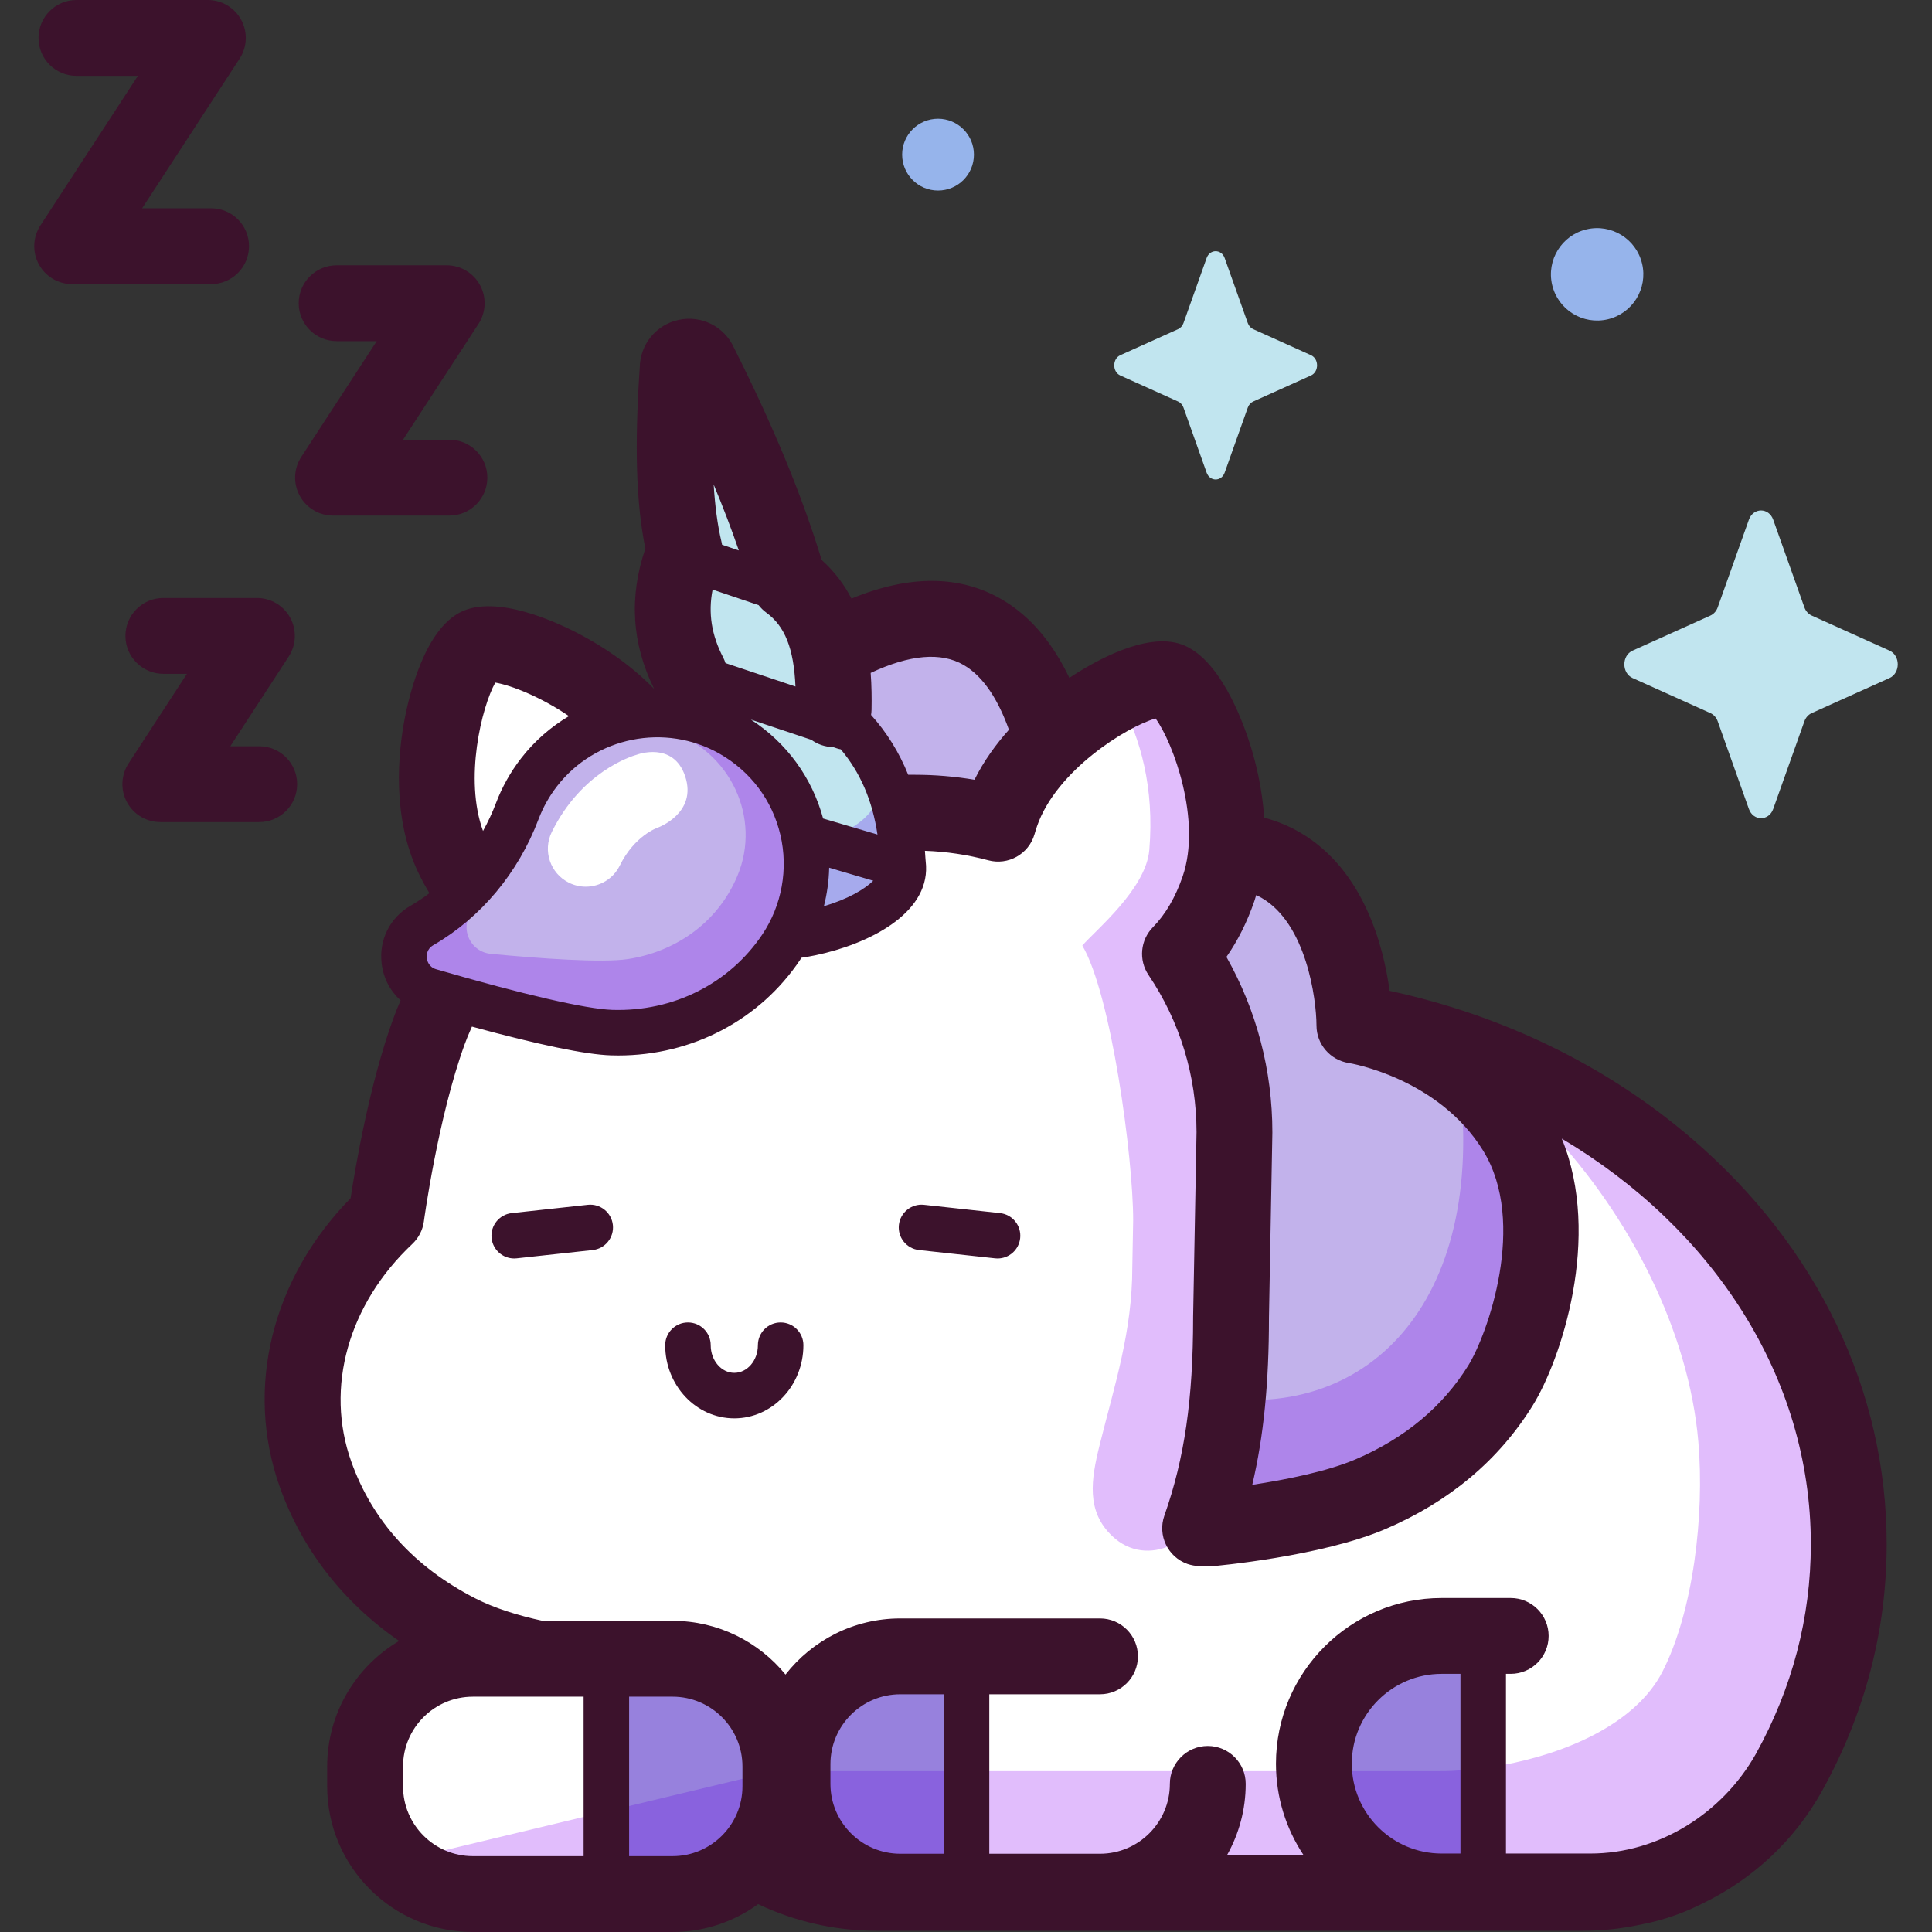 <svg id="Capa_1" enable-background="new 0 0 512 512" height="512" viewBox="0 0 512 512" width="512" xmlns="http://www.w3.org/2000/svg"><rect x="0" y="0" width="512" height="512" fill="#333333" stroke="none"/><g><g><path d="m317.96 403.892s82.934-.813 90.981-65.472c7.397-59.434-55.024-62.415-55.024-62.415s5.131-80.905-70.525-37.484c0 0 4.825-108.699-67.446-63.53l6.698 192.313z" fill="#c2b2eb"/><path d="m374.875 387.631s39.8-23.281 26.748-81.734c-2.347-10.512-12.954-24.344-16.76-31.625 12.41 62.782-16.366 99.655-57.912 96.589-4.113-.304-8.179 30.593 4.017 31.406 14.806.986 43.907-14.636 43.907-14.636z" fill="#ae85ea"/><path d="m397.703 282.323c3.19 6.17 5.557 12.781 7.122 19.536 5.83 25.171.538 50.985-15.405 71.418-15.492 19.857-39.041 29.973-63.838 31.231-2.019.103-4.511-1.631-4.845-3.689-.172-1.057-.273-2.105-.344-3.148 2.62-9.042 4.402-18.868 5.257-30.858.11-.599.219-1.198.313-1.801 2.109-13.491 1.15-27.817.852-41.42-.019-.854-.039-1.709-.058-2.562l.387-20.944c0-17.526-5.322-33.808-14.439-47.319 4.183-4.257 7.721-9.997 10.218-17.253 7.605-22.1-6.308-52.911-13.19-55.279s-36.808 13.357-44.413 35.457c-.3.874-.566 1.736-.817 2.592-7.038-1.895-14.436-2.911-22.072-2.911h-52.278c-3.904 0-7.655.297-11.259.844-.535-4.804-2.011-9.935-4.576-15.277-10.011-20.849-41.231-32.871-47.723-29.753s-16.63 34.998-6.619 55.847c3.312 6.898 7.487 12.162 12.13 15.87-9.207 10.438-15.308 21.865-18.431 30.453-7.536 20.726-11.305 48.987-11.305 48.987-20.416 19.219-26.911 45.517-18.742 68.39 6.741 18.873 20.044 32.71 37.746 41.79 5.312 2.724 11.753 4.851 18.484 6.425h-14.246c-15.937 0-28.855 12.919-28.855 28.855v5.289c0 15.936 12.919 28.855 28.855 28.855h52.341c8.514 0 16.166-3.69 21.447-9.555 9.743 5.951 21.118 9.24 32.924 9.24h2.294c1.39.206 2.812.315 4.259.315h52.341c1.448 0 2.869-.109 4.259-.315h82.283c1.501.202 3.03.315 4.586.315h38.78c3.212 0 6.317-.453 9.265-1.282 18.287-3.22 34.503-14.359 43.673-30.896 10.176-18.351 15.877-38.887 15.877-60.575-.003-55.762-37.629-103.964-92.238-126.872z" fill="#fff"/><path d="m320.688 395.919c5.318-15.068 5.552-22.246 5.552-46.86l.903-48.973c0-17.526-5.322-33.808-14.438-47.319 4.183-4.257 7.721-9.997 10.218-17.253 7.605-22.1-6.308-52.911-13.19-55.279-3.247-1.118-4.174-.415-12.918 5.295 5.417 10.165 9.137 23.249 7.766 39.694-.863 10.355-14.254 21.311-17.757 25.362 7.633 12.855 13.476 56.1 13.476 72.775l-.229 12.434c0 17.067-4.679 31.192-8.644 47.095-2.312 9.274-3.604 17.608 3.328 24.189 9.321 8.848 23.476 1.373 25.933-11.16z" fill="#e1bdfc"/><path d="m239.387 229.465c-.028-.377-.072-.755-.155-1.137-.529-14.696-4.995-27.419-15.208-37.264-.254-16.445-4.618-29.244-15.033-36.838-5.26-18.181-13.415-37.577-23.598-57.823-1.273-3.121-5.93-2.113-5.799 1.255-1.252 18.226-1.333 35.159 1.877 48.459-4.402 10.822-4.473 21.731 1.27 32.782-3.559 10.946-3.715 22.318 1.327 34.265-5.327 11.502-1.345 22.01.093 26.988 5.909 16.704 56.453 6.023 55.226-10.687z" fill="#c1e5ef"/><path d="m239.387 229.465c-.028-.377-.072-.755-.155-1.137-.376-10.437-2.751-19.871-7.746-27.994.491 2.692.791 5.477.897 8.355.073.326.112.649.137.97 1.08 14.257-43.412 23.371-48.614 9.118-.244-.82-.572-1.817-.908-2.961-3.649 10.443-.164 19.743 1.163 24.335 5.909 16.705 56.453 6.024 55.226-10.686z" fill="#a6aaed"/><path d="m111.824 245.253c11.746-6.783 20.459-17.609 25.256-30.296 1.363-3.604 3.283-7.081 5.787-10.314 11.958-15.441 33.772-19.819 50.753-10.17 20.252 11.508 26.141 37.532 13.411 56.527-10.96 16.354-28.619 23.175-44.958 22.654-9.518-.303-31.467-6.159-48.132-10.995-8.067-2.339-9.392-13.205-2.117-17.406z" fill="#c2b2eb"/><path d="m193.62 194.474c-16.98-9.648-38.794-5.271-50.753 10.17-2.504 3.233-4.424 6.71-5.787 10.314-4.798 12.687-13.51 23.513-25.256 30.296-7.274 4.2-5.95 15.067 2.118 17.408 16.665 4.836 38.614 10.691 48.132 10.995 16.338.52 33.998-6.301 44.958-22.655 12.729-18.996 6.84-45.02-13.412-56.528zm1.825 37.58c-5.465 13.085-17.173 20.292-29.02 22.107-6.902 1.057-23.583-.169-36.308-1.376-6.159-.585-8.729-8.128-4.113-12.085 7.454-6.389 12.121-15.247 13.692-24.902.446-2.743 1.313-5.47 2.636-8.102 6.32-12.57 21.384-18.597 35.051-14.011 16.3 5.467 24.409 23.17 18.062 38.369z" fill="#ae85ea"/><path d="m155.234 234.984c-1.493 0-3.007-.334-4.437-1.039-4.978-2.455-7.023-8.48-4.569-13.458 7.885-15.991 21.096-20.08 22.576-20.494 0 0 9.613-3.632 12.756 5.685 3.324 9.854-7.275 13.657-7.139 13.612-.253.084-6.25 2.144-10.167 10.086-1.748 3.549-5.313 5.607-9.02 5.608z" fill="#fff"/><g fill="#9781dd"><path d="m245.174 501.95h6.106c2.955 0 5.35-2.147 5.35-4.794v-53.412c0-2.648-2.395-4.794-5.35-4.794h-6.106c-19.415 0-35.154 14.103-35.154 31.5 0 17.397 15.739 31.5 35.154 31.5z"/><path d="m382.397 501.95h5.942c2.875 0 5.206-2.331 5.206-5.206v-58.001c0-2.875-2.331-5.206-5.206-5.206h-5.942c-18.892 0-34.206 15.315-34.206 34.207 0 18.891 15.314 34.206 34.206 34.206z"/><path d="m171.654 438.95h-6.106c-2.955 0-5.35 2.146-5.35 4.794v53.412c0 2.648 2.396 4.794 5.35 4.794h6.106c19.415 0 35.154-14.103 35.154-31.5 0-17.397-15.739-31.5-35.154-31.5z"/></g><path d="m166.019 495.304 39.301.982c-.557-8.869-1.08-17.739-1.302-26.622l-38.631 9.266c.042 5.467.315 10.921.632 16.374z" fill="#8962de"/><path d="m155.373 481.333-51.747 12.412 52.328 1.307c-.264-4.57-.492-9.141-.581-13.719z" fill="#e1bdfc"/><path d="m251.147 469.37h-37.087c.22 9.066.757 18.117 1.326 27.167l35.761.894z" fill="#8962de"/><path d="m344.158 469.37h-82.961v28.312l91.545 2.287c-3.378-10.052-6.395-20.228-8.584-30.599z" fill="#e1bdfc"/><path d="m381.689 469.37h-27.259c2.356 10.457 5.518 20.72 9 30.866l24.593.614v-31.74c-2.204.171-4.33.26-6.334.26z" fill="#8962de"/><path d="m414.161 290.297c-1.298 3.018-2.513 6.076-3.622 9.181 21.677 22.989 37.05 53.65 39.546 82.632 1.678 19.486-1.371 45.004-9.505 60.885-7.102 13.867-25.584 21.697-42.507 24.798v33.309l21.312.533c22.633 0 43.7-12.069 54.676-31.863 10.176-18.351 15.877-38.887 15.877-60.575 0-49.961-30.217-93.832-75.777-118.9z" fill="#e1bdfc"/><path d="m469.927 137.738 8.256 23.213c.353.994 1.053 1.781 1.936 2.179l20.624 9.292c2.914 1.313 2.914 5.955 0 7.268l-20.624 9.292c-.883.398-1.583 1.185-1.936 2.179l-8.256 23.213c-1.166 3.279-5.291 3.279-6.457 0l-8.255-23.213c-.354-.994-1.053-1.781-1.936-2.179l-20.624-9.292c-2.914-1.313-2.914-5.955 0-7.268l20.624-9.292c.883-.398 1.583-1.185 1.936-2.179l8.255-23.213c1.166-3.28 5.29-3.28 6.457 0z" fill="#c1e5ef"/><path d="m324.553 68.397 6.124 17.219c.262.737.781 1.321 1.436 1.617l15.299 6.893c2.161.974 2.161 4.417 0 5.391l-15.299 6.893c-.655.295-1.174.879-1.436 1.617l-6.124 17.219c-.865 2.433-3.925 2.433-4.79 0l-6.124-17.219c-.262-.737-.781-1.322-1.436-1.617l-15.298-6.893c-2.161-.974-2.161-4.417 0-5.391l15.298-6.893c.655-.295 1.174-.879 1.436-1.617l6.124-17.219c.866-2.433 3.925-2.433 4.79 0z" fill="#c1e5ef"/><ellipse cx="423.344" cy="72.828" fill="#96b4eb" rx="12.248" ry="12.248" transform="matrix(.973 -.23 .23 .973 -5.408 99.212)"/><path d="m258.101 40.981c0 5.254-4.259 9.513-9.513 9.513s-9.513-4.259-9.513-9.513 4.259-9.513 9.513-9.513c5.253.001 9.513 4.26 9.513 9.513z" fill="#96b4eb"/></g><g fill="#3c122c"><path d="m448.431 301.81c-22.531-19.374-50.127-32.739-80.17-39.231-1.62-11.893-6.86-32.172-23.797-41.996-2.96-1.717-6.116-3.002-9.443-3.899-.517-7.778-2.234-14.652-3.674-19.227-2.167-6.883-8.293-23.267-18.343-26.725-9.381-3.232-23.011 4.533-29.613 8.907-4.104-8.582-9.84-16.079-17.854-20.757-11.168-6.519-24.543-6.578-39.885-.251-1.913-3.7-4.48-7.173-7.909-10.235-5.157-16.978-12.78-35.427-23.253-56.275-2.538-5.577-8.613-8.651-14.648-7.348-5.973 1.293-10.204 6.507-10.298 12.553-1.423 20.956-.966 35.985 1.481 48.059-4.376 12.742-3.592 25.229 2.324 37.178-6.76-6.937-14.441-11.688-19.511-14.371-6.326-3.348-22.069-10.636-31.594-6.066-9.525 4.574-13.676 21.419-15.019 28.448-1.69 8.85-3.459 25.919 3.691 40.81.894 1.862 1.861 3.629 2.883 5.321-1.599 1.209-3.261 2.325-4.991 3.324-5.491 3.171-8.429 9.05-7.666 15.343.471 3.888 2.277 7.282 5.022 9.729-.703 1.616-1.356 3.227-1.936 4.821-6.314 17.365-10.035 39.222-11.318 47.623-20.91 21.342-28.104 50.371-18.748 76.569 5.915 16.561 16.732 30.462 31.6 40.76-11.393 6.721-19.058 19.117-19.058 33.275v5.235c0 21.292 17.323 38.614 38.614 38.614h52.924c8.462 0 16.292-2.744 22.662-7.378 9.63 4.571 20.332 7.062 31.417 7.062h187.062c5.268 0 10.448-.571 15.471-1.651 6.404-1.231 11.837-3.273 16.663-5.755 13.063-6.372 24.099-16.588 31.332-29.633 11.372-20.506 17.138-42.527 17.138-65.449.001-40.659-18.309-78.796-51.556-107.384zm-99.548-30.053c-.008 4.961 3.653 9.193 8.555 9.953.234.036 23.625 3.868 35.578 23.175 11.854 19.149 1.104 48.923-3.936 57.029-6.767 10.888-16.793 19.234-29.799 24.809-7.657 3.281-18.808 5.46-27.414 6.767 3.048-12.982 4.416-27.003 4.421-44.336l.901-48.883c.001-.062.002-.124.002-.185 0-16.42-4.187-32.344-12.17-46.49 3.017-4.315 5.495-9.271 7.403-14.812.179-.521.322-1.045.482-1.567.484.224.962.46 1.425.727 11.853 6.828 14.523 26.743 14.552 33.813zm-93.489-95.522c5.413 3.153 9.266 9.544 11.983 17.157-3.402 3.806-6.639 8.232-9.134 13.252-5.212-.878-10.503-1.32-15.812-1.32h-1.751c-2.378-5.909-5.654-11.21-9.839-15.856.068-.441.118-.887.127-1.345.06-3.129.024-6.433-.232-9.795 10.383-4.858 18.662-5.585 24.658-2.093zm-34.668 21.743h.033l1.076.36c.323.108.649.186.974.238 5.183 6.141 8.396 13.602 9.73 22.585l-14.403-4.244c-2.965-10.894-9.675-20.076-19.148-26.223l16.028 5.363c1.608 1.169 3.573 1.88 5.71 1.921zm-.986 31.984 11.682 3.442c-2.34 2.294-6.753 4.877-13.083 6.761.844-3.335 1.321-6.757 1.401-10.203zm-23.949-84.098-4.434-1.499c-.028-.16-.057-.32-.093-.479-.01-.043-.014-.085-.024-.127-1.127-4.671-1.777-9.93-2.109-15.346 2.517 6.038 4.728 11.84 6.66 17.451zm-6.942 10.383 12.197 4.124c.578.749 1.264 1.414 2.024 1.975 4.929 3.594 7.295 9.456 7.738 19.584l-18.543-6.205c-.165-.494-.359-.984-.607-1.462-3.097-5.959-4.027-11.804-2.809-18.016zm-57.592 24.65c4.282.714 12.182 3.87 19.518 8.879-4.787 2.837-9.112 6.576-12.675 11.176-2.813 3.633-5.053 7.627-6.66 11.873-.972 2.569-2.129 5.035-3.437 7.391-5.03-13.761-.36-32.86 3.254-39.319zm-16.418 69.578c12.587-7.268 22.489-19.124 27.881-33.384 1.182-3.124 2.835-6.07 4.915-8.755 10.133-13.086 28.622-16.793 43.006-8.619 8.256 4.691 13.996 12.332 16.164 21.515 2.139 9.058.395 18.685-4.784 26.412-8.731 13.029-23.598 20.501-39.757 19.984-6.927-.22-23.492-4.041-46.642-10.758-2.011-.583-2.423-2.255-2.507-2.946-.084-.69-.083-2.405 1.724-3.449zm-8.033 222.911v-5.235c0-10.208 8.305-18.514 18.514-18.514h29.341v42.263h-29.341c-10.209 0-18.514-8.305-18.514-18.514zm59.915 18.514v-42.263h11.523c10.208 0 18.513 8.305 18.513 18.514v5.235c0 10.209-8.305 18.514-18.513 18.514zm71.864-.637c-10.209 0-18.514-8.305-18.514-18.514v-5.235c0-10.208 8.305-18.514 18.514-18.514h11.523v42.263zm119.656-23.866c0-13.129 10.681-23.81 23.811-23.81h4.984v47.621h-4.984c-13.13 0-23.811-10.682-23.811-23.811zm107.031-2.499c-8.858 15.666-25.695 26.34-43.856 26.31h-22.321v-47.621h1.254c5.55 0 10.05-4.499 10.05-10.05s-4.5-10.05-10.05-10.05h-18.298c-24.212 0-43.911 19.698-43.911 43.91 0 8.933 2.687 17.246 7.287 24.187h-20.229c3.13-5.576 4.924-11.999 4.924-18.835 0-5.551-4.5-10.05-10.05-10.05s-10.05 4.499-10.05 10.05c0 10.208-8.305 18.514-18.514 18.514h-29.34v-42.263h29.34c5.55 0 10.05-4.5 10.05-10.05 0-5.551-4.5-10.05-10.05-10.05h-52.923c-12.345 0-23.348 5.83-30.421 14.874-7.087-8.681-17.865-14.237-29.919-14.237h-34.438c-6.522-1.41-12.808-3.37-17.845-5.954-16.191-8.305-27.25-20.494-32.869-36.228-7.003-19.606-.808-41.713 16.165-57.692 1.681-1.583 2.767-3.698 3.073-5.987.036-.272 3.725-27.456 10.788-46.883.413-1.135 1.055-2.763 1.945-4.734 17.812 4.849 30.172 7.411 36.817 7.623.656.021 1.306.031 1.959.031 19.586 0 37.495-9.382 48.2-25.355.12-.179.228-.365.345-.546 1.275-.19 2.535-.409 3.762-.667 13.937-2.922 29.84-10.869 29.266-23.688-.091-1.332-.247-2.658-.303-3.983 5.682.202 11.315 1.043 16.78 2.514 5.278 1.422 10.726-1.638 12.259-6.887.207-.708.425-1.42.673-2.139 5.083-14.772 23.801-26.402 31.411-28.56 4.671 6.384 12.268 27.069 7.186 41.84-1.919 5.574-4.572 10.109-7.884 13.48-3.349 3.409-3.836 8.704-1.163 12.665 8.304 12.309 12.702 26.696 12.72 41.609l-.901 48.877c-.001.061-.002.123-.002.185 0 21.727-2.279 37.455-7.62 52.59-1.847 5.234.898 10.975 6.132 12.822 2.057.698 4.107.645 6.208.632 1.188-.103 29.274-2.612 46.291-9.905 16.863-7.227 29.969-18.221 38.951-32.672 7.49-12.047 18.446-44.699 7.731-70.784 39.871 23.703 66.005 63.025 66.005 107.455.001 19.472-4.916 38.213-14.615 55.702z"/><path d="m136.262 333.509c-3.037 0-5.649-2.288-5.987-5.377-.361-3.31 2.031-6.287 5.341-6.648l20.154-2.198c3.304-.357 6.288 2.03 6.648 5.341.361 3.31-2.031 6.287-5.341 6.648l-20.154 2.198c-.221.024-.442.036-.661.036z"/><path d="m264.37 333.509c-.219 0-.44-.012-.661-.036l-20.154-2.198c-3.311-.361-5.702-3.338-5.341-6.648.361-3.311 3.356-5.698 6.648-5.341l20.154 2.198c3.31.361 5.702 3.338 5.341 6.648-.337 3.089-2.95 5.377-5.987 5.377z"/><path d="m68.698 217.861h-26.211c-3.687 0-7.079-2.019-8.836-5.261s-1.598-7.186.416-10.275l15.477-23.755h-6.252c-5.55 0-10.05-4.499-10.05-10.05s4.5-10.05 10.05-10.05h24.795c3.687 0 7.079 2.019 8.836 5.261s1.598 7.186-.416 10.275l-15.477 23.756h7.668c5.55 0 10.05 4.499 10.05 10.05 0 5.55-4.5 10.049-10.05 10.049z"/><path d="m119.099 136.632h-30.838c-3.687 0-7.079-2.019-8.836-5.262-1.757-3.242-1.598-7.186.416-10.275l19.996-30.69h-10.628c-5.55 0-10.05-4.499-10.05-10.05 0-5.55 4.5-10.05 10.05-10.05h29.172c3.687 0 7.079 2.019 8.836 5.262 1.757 3.242 1.598 7.186-.415 10.275l-19.997 30.69h12.295c5.55 0 10.05 4.499 10.05 10.05-.001 5.55-4.501 10.05-10.051 10.05z"/><path d="m55.942 75.293h-36.82c-3.687 0-7.079-2.019-8.836-5.262-1.757-3.242-1.598-7.186.416-10.275l25.839-39.656h-16.286c-5.55 0-10.05-4.499-10.05-10.05s4.5-10.05 10.05-10.05h34.83c3.687 0 7.079 2.019 8.836 5.261s1.598 7.186-.416 10.275l-25.839 39.657h18.277c5.55 0 10.05 4.5 10.05 10.05-.001 5.55-4.501 10.05-10.051 10.05z"/><path d="m194.596 375.879c-10.097 0-18.311-8.696-18.311-19.384 0-3.33 2.7-6.03 6.03-6.03s6.03 2.7 6.03 6.03c0 4.039 2.804 7.324 6.251 7.324s6.252-3.285 6.252-7.324c0-3.33 2.7-6.03 6.03-6.03s6.03 2.7 6.03 6.03c0 10.688-8.215 19.384-18.312 19.384z"/></g></g></svg>